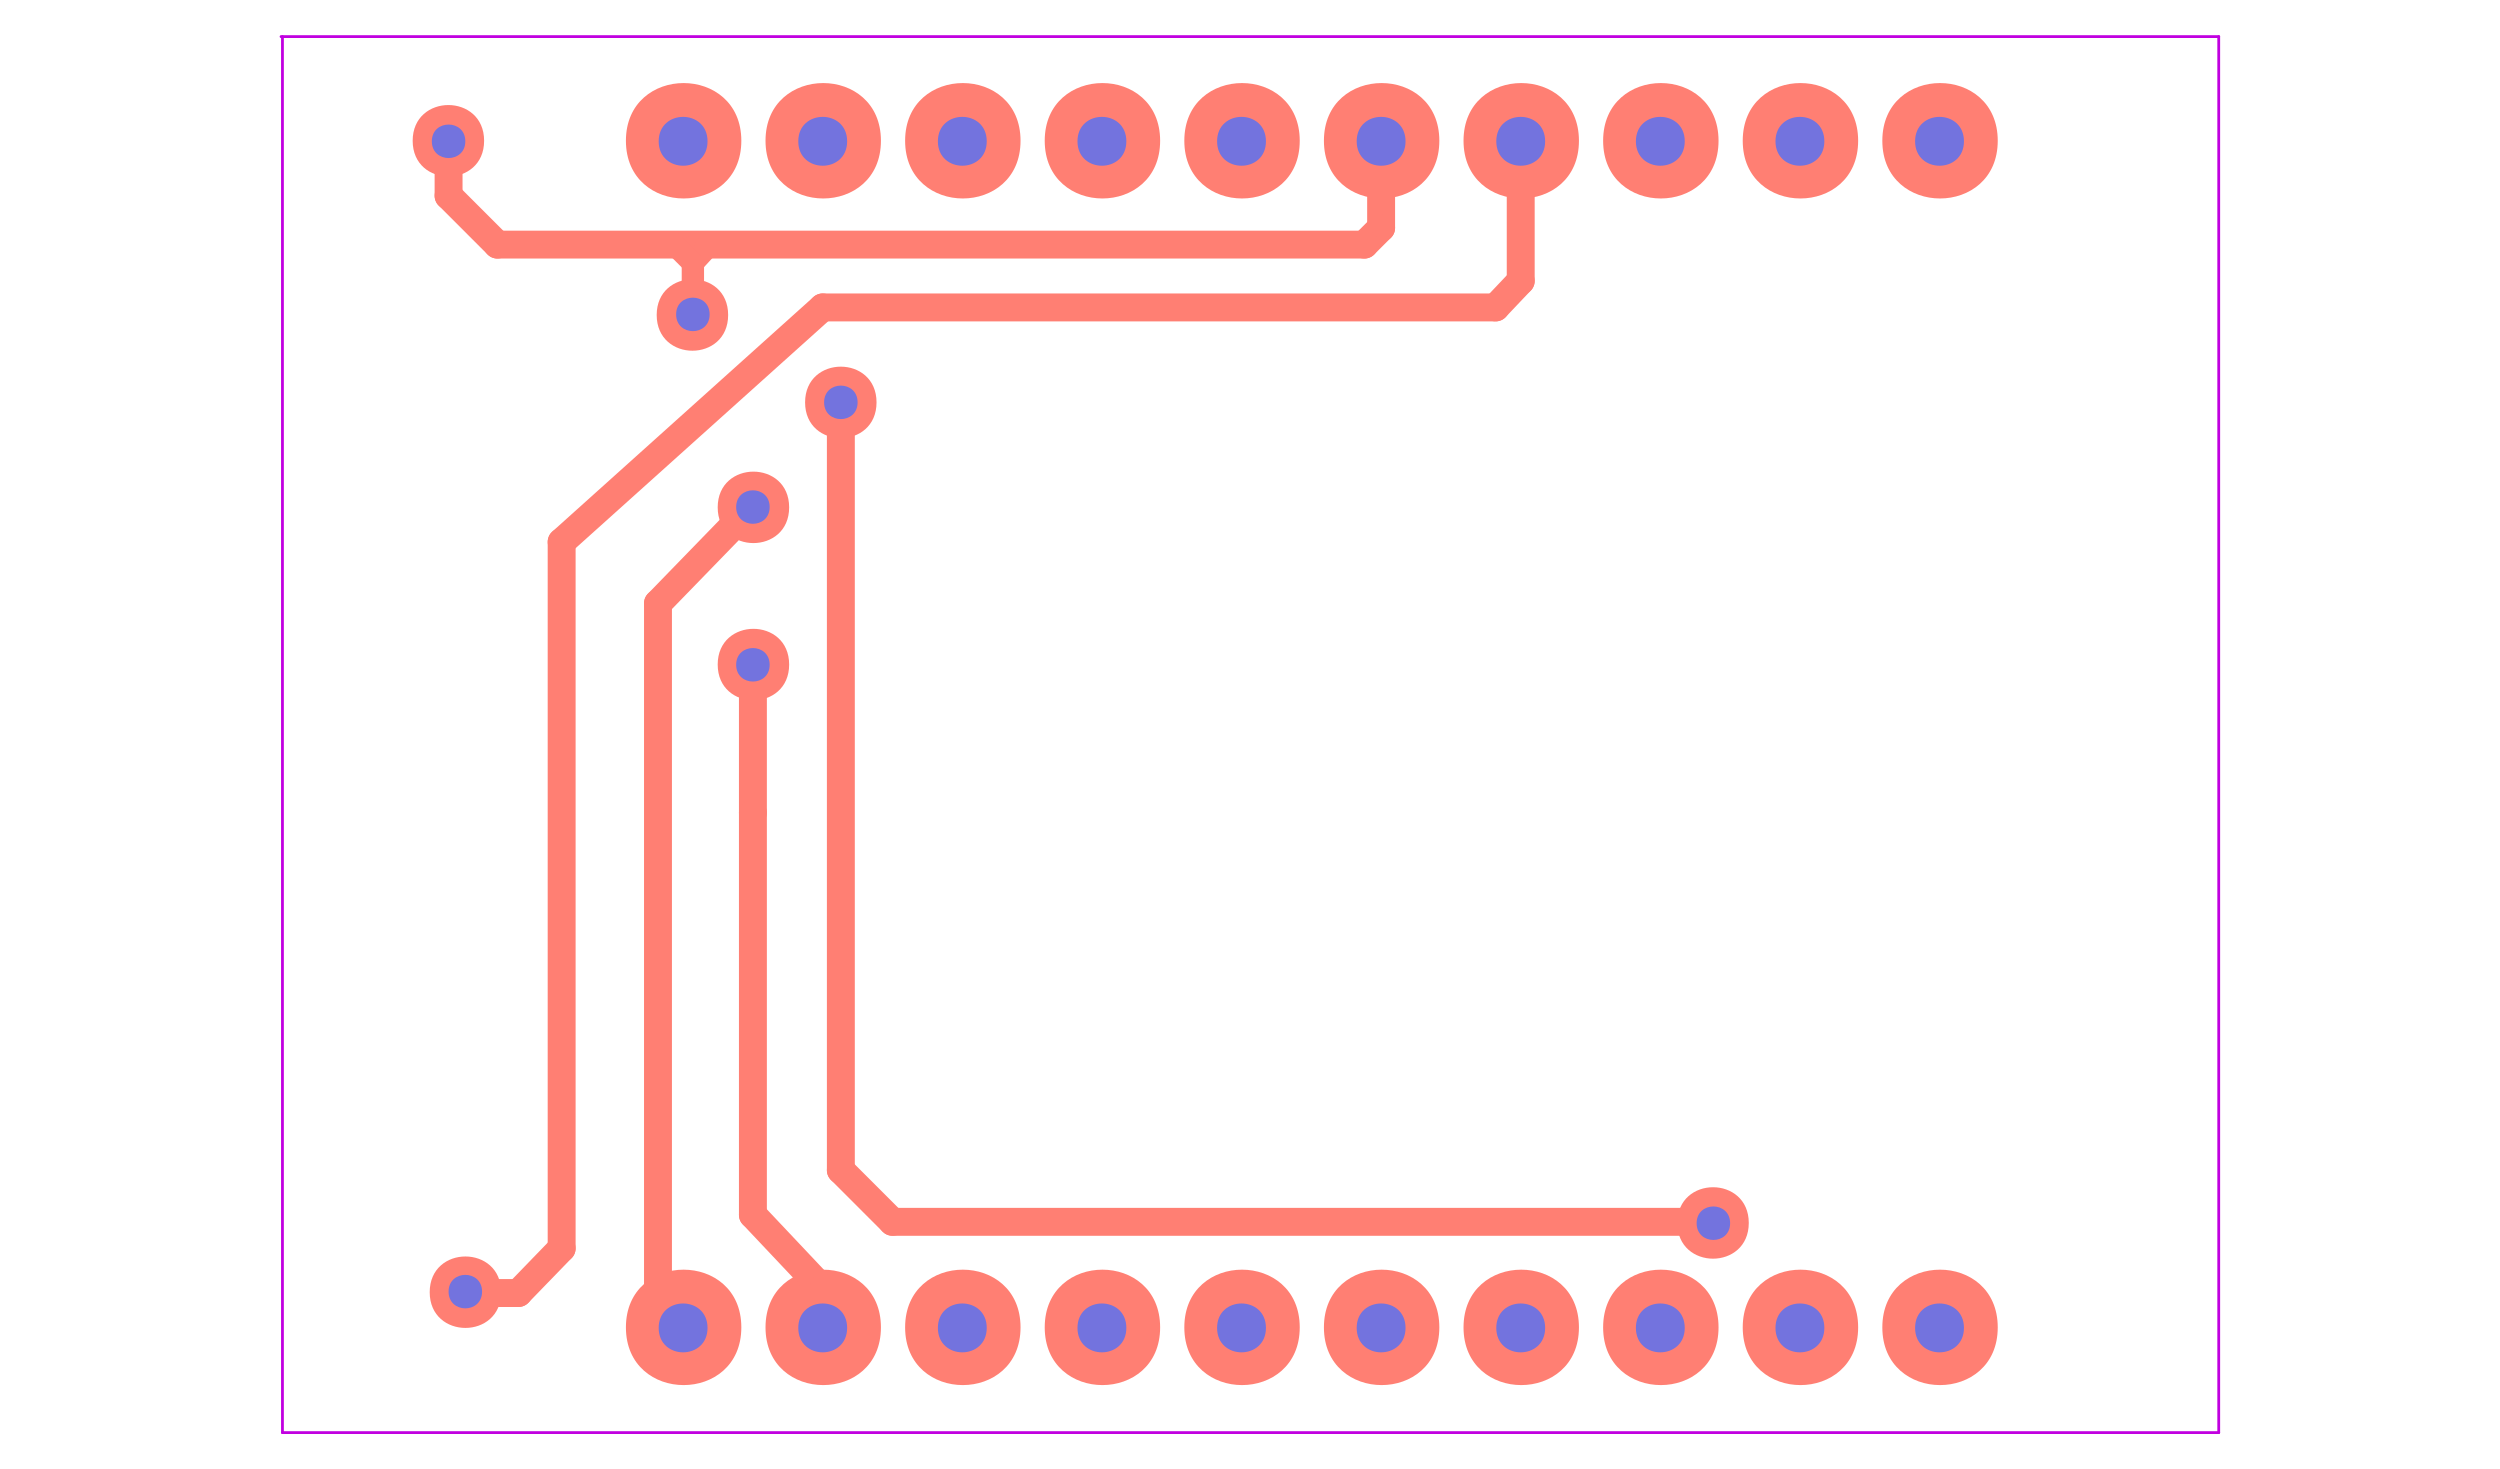 <?xml version="1.0" encoding="UTF-8"?>
<svg xmlns="http://www.w3.org/2000/svg" xmlns:xlink="http://www.w3.org/1999/xlink" width="1326pt" height="779pt" viewBox="0 0 1326 779" version="1.1">
<g id="surface0">
<path style="fill:none;stroke-width:0.002;stroke-linecap:round;stroke-linejoin:miter;stroke:rgb(75.686%,0%,87.843%);stroke-opacity:1;stroke-miterlimit:10;" d="M 0.001 1.001 L 1.389 1.001 " transform="matrix(740.447,0,0,-740.447,148.331,760.598)"/>
<path style="fill:none;stroke-width:0.002;stroke-linecap:round;stroke-linejoin:miter;stroke:rgb(75.686%,0%,87.843%);stroke-opacity:1;stroke-miterlimit:10;" d="M 1.389 1.001 L 1.389 0.001 " transform="matrix(740.447,0,0,-740.447,148.331,760.598)"/>
<path style="fill:none;stroke-width:0.002;stroke-linecap:round;stroke-linejoin:miter;stroke:rgb(75.686%,0%,87.843%);stroke-opacity:1;stroke-miterlimit:10;" d="M 1.389 0.001 L 0.002 0.001 " transform="matrix(740.447,0,0,-740.447,148.331,760.598)"/>
<path style="fill:none;stroke-width:0.002;stroke-linecap:round;stroke-linejoin:miter;stroke:rgb(75.686%,0%,87.843%);stroke-opacity:1;stroke-miterlimit:10;" d="M 0.002 0.001 L 0.002 1.001 " transform="matrix(740.447,0,0,-740.447,148.331,760.598)"/>
<path style=" stroke:none;fill-rule:evenodd;fill:rgb(100%,49.804%,45.098%);fill-opacity:1;" d="M 467.246 74.664 C 467.246 33.852 406.031 33.852 406.031 74.664 C 406.031 115.477 467.246 115.477 467.246 74.664 "/>
<path style=" stroke:none;fill-rule:evenodd;fill:rgb(100%,49.804%,45.098%);fill-opacity:1;" d="M 541.293 74.664 C 541.293 33.852 480.074 33.852 480.074 74.664 C 480.074 115.477 541.293 115.477 541.293 74.664 "/>
<path style=" stroke:none;fill-rule:evenodd;fill:rgb(100%,49.804%,45.098%);fill-opacity:1;" d="M 615.336 74.664 C 615.336 33.852 554.121 33.852 554.121 74.664 C 554.121 115.477 615.336 115.477 615.336 74.664 "/>
<path style=" stroke:none;fill-rule:evenodd;fill:rgb(100%,49.804%,45.098%);fill-opacity:1;" d="M 689.383 74.664 C 689.383 33.852 628.164 33.852 628.164 74.664 C 628.164 115.477 689.383 115.477 689.383 74.664 "/>
<path style=" stroke:none;fill-rule:evenodd;fill:rgb(100%,49.804%,45.098%);fill-opacity:1;" d="M 763.426 74.664 C 763.426 33.852 702.207 33.852 702.207 74.664 C 702.207 115.477 763.426 115.477 763.426 74.664 "/>
<path style=" stroke:none;fill-rule:evenodd;fill:rgb(100%,49.804%,45.098%);fill-opacity:1;" d="M 837.473 74.664 C 837.473 33.852 776.254 33.852 776.254 74.664 C 776.254 115.477 837.473 115.477 837.473 74.664 "/>
<path style=" stroke:none;fill-rule:evenodd;fill:rgb(100%,49.804%,45.098%);fill-opacity:1;" d="M 911.516 74.664 C 911.516 33.852 850.297 33.852 850.297 74.664 C 850.297 115.477 911.516 115.477 911.516 74.664 "/>
<path style=" stroke:none;fill-rule:evenodd;fill:rgb(100%,49.804%,45.098%);fill-opacity:1;" d="M 985.562 74.664 C 985.562 33.852 924.344 33.852 924.344 74.664 C 924.344 115.477 985.562 115.477 985.562 74.664 "/>
<path style=" stroke:none;fill-rule:evenodd;fill:rgb(100%,49.804%,45.098%);fill-opacity:1;" d="M 467.246 704.043 C 467.246 663.23 406.031 663.23 406.031 704.043 C 406.031 744.855 467.246 744.855 467.246 704.043 "/>
<path style=" stroke:none;fill-rule:evenodd;fill:rgb(100%,49.804%,45.098%);fill-opacity:1;" d="M 541.293 704.043 C 541.293 663.23 480.074 663.23 480.074 704.043 C 480.074 744.855 541.293 744.855 541.293 704.043 "/>
<path style=" stroke:none;fill-rule:evenodd;fill:rgb(100%,49.804%,45.098%);fill-opacity:1;" d="M 615.336 704.043 C 615.336 663.23 554.121 663.23 554.121 704.043 C 554.121 744.855 615.336 744.855 615.336 704.043 "/>
<path style=" stroke:none;fill-rule:evenodd;fill:rgb(100%,49.804%,45.098%);fill-opacity:1;" d="M 689.383 704.043 C 689.383 663.23 628.164 663.23 628.164 704.043 C 628.164 744.855 689.383 744.855 689.383 704.043 "/>
<path style=" stroke:none;fill-rule:evenodd;fill:rgb(100%,49.804%,45.098%);fill-opacity:1;" d="M 763.426 704.043 C 763.426 663.23 702.207 663.23 702.207 704.043 C 702.207 744.855 763.426 744.855 763.426 704.043 "/>
<path style=" stroke:none;fill-rule:evenodd;fill:rgb(100%,49.804%,45.098%);fill-opacity:1;" d="M 837.473 704.043 C 837.473 663.23 776.254 663.23 776.254 704.043 C 776.254 744.855 837.473 744.855 837.473 704.043 "/>
<path style=" stroke:none;fill-rule:evenodd;fill:rgb(100%,49.804%,45.098%);fill-opacity:1;" d="M 911.516 704.043 C 911.516 663.23 850.297 663.23 850.297 704.043 C 850.297 744.855 911.516 744.855 911.516 704.043 "/>
<path style=" stroke:none;fill-rule:evenodd;fill:rgb(100%,49.804%,45.098%);fill-opacity:1;" d="M 985.562 704.043 C 985.562 663.23 924.344 663.23 924.344 704.043 C 924.344 744.855 985.562 744.855 985.562 704.043 "/>
<path style=" stroke:none;fill-rule:evenodd;fill:rgb(100%,49.804%,45.098%);fill-opacity:1;" d="M 393.203 704.043 C 393.203 663.23 331.984 663.23 331.984 704.043 C 331.984 744.855 393.203 744.855 393.203 704.043 "/>
<path style=" stroke:none;fill-rule:evenodd;fill:rgb(100%,49.804%,45.098%);fill-opacity:1;" d="M 1059.605 74.664 C 1059.605 33.852 998.387 33.852 998.387 74.664 C 998.387 115.477 1059.605 115.477 1059.605 74.664 "/>
<path style=" stroke:none;fill-rule:evenodd;fill:rgb(100%,49.804%,45.098%);fill-opacity:1;" d="M 393.203 74.664 C 393.203 33.852 331.984 33.852 331.984 74.664 C 331.984 115.477 393.203 115.477 393.203 74.664 "/>
<path style=" stroke:none;fill-rule:evenodd;fill:rgb(100%,49.804%,45.098%);fill-opacity:1;" d="M 1059.605 704.043 C 1059.605 663.23 998.387 663.23 998.387 704.043 C 998.387 744.855 1059.605 744.855 1059.605 704.043 "/>
<path style="fill:none;stroke-width:0.02;stroke-linecap:round;stroke-linejoin:miter;stroke:rgb(100%,49.804%,45.098%);stroke-opacity:1;stroke-miterlimit:10;" d="M 0.889 0.926 L 0.889 0.826 " transform="matrix(740.447,0,0,-740.447,148.331,760.598)"/>
<path style="fill:none;stroke-width:0.02;stroke-linecap:round;stroke-linejoin:miter;stroke:rgb(100%,49.804%,45.098%);stroke-opacity:1;stroke-miterlimit:10;" d="M 0.889 0.826 L 0.871 0.807 " transform="matrix(740.447,0,0,-740.447,148.331,760.598)"/>
<path style="fill:none;stroke-width:0.02;stroke-linecap:round;stroke-linejoin:miter;stroke:rgb(100%,49.804%,45.098%);stroke-opacity:1;stroke-miterlimit:10;" d="M 0.871 0.807 L 0.389 0.807 " transform="matrix(740.447,0,0,-740.447,148.331,760.598)"/>
<path style=" stroke:none;fill-rule:evenodd;fill:rgb(100%,49.804%,45.098%);fill-opacity:1;" d="M 386.207 167.074 C 386.207 141.809 348.309 141.809 348.309 167.074 C 348.309 192.34 386.207 192.34 386.207 167.074 "/>
<path style=" stroke:none;fill-rule:evenodd;fill:rgb(100%,49.804%,45.098%);fill-opacity:1;" d="M 464.914 213.426 C 464.914 188.16 427.02 188.16 427.02 213.426 C 427.02 238.691 464.914 238.691 464.914 213.426 "/>
<path style=" stroke:none;fill-rule:evenodd;fill:rgb(100%,49.804%,45.098%);fill-opacity:1;" d="M 256.773 74.664 C 256.773 49.398 218.879 49.398 218.879 74.664 C 218.879 99.93 256.773 99.93 256.773 74.664 "/>
<path style=" stroke:none;fill-rule:evenodd;fill:rgb(100%,49.804%,45.098%);fill-opacity:1;" d="M 927.551 648.656 C 927.551 623.391 889.652 623.391 889.652 648.656 C 889.652 673.922 927.551 673.922 927.551 648.656 "/>
<path style=" stroke:none;fill-rule:evenodd;fill:rgb(100%,49.804%,45.098%);fill-opacity:1;" d="M 418.566 269.105 C 418.566 243.84 380.668 243.84 380.668 269.105 C 380.668 294.367 418.566 294.367 418.566 269.105 "/>
<path style=" stroke:none;fill-rule:evenodd;fill:rgb(100%,49.804%,45.098%);fill-opacity:1;" d="M 418.566 352.477 C 418.566 327.215 380.668 327.215 380.668 352.477 C 380.668 377.742 418.566 377.742 418.566 352.477 "/>
<path style="fill:none;stroke-width:0.02;stroke-linecap:round;stroke-linejoin:miter;stroke:rgb(100%,49.804%,45.098%);stroke-opacity:1;stroke-miterlimit:10;" d="M 0.789 0.924 L 0.789 0.864 " transform="matrix(740.447,0,0,-740.447,148.331,760.598)"/>
<path style="fill:none;stroke-width:0.02;stroke-linecap:round;stroke-linejoin:miter;stroke:rgb(100%,49.804%,45.098%);stroke-opacity:1;stroke-miterlimit:10;" d="M 0.789 0.864 L 0.777 0.852 " transform="matrix(740.447,0,0,-740.447,148.331,760.598)"/>
<path style="fill:none;stroke-width:0.02;stroke-linecap:round;stroke-linejoin:miter;stroke:rgb(100%,49.804%,45.098%);stroke-opacity:1;stroke-miterlimit:10;" d="M 0.777 0.852 L 0.156 0.852 " transform="matrix(740.447,0,0,-740.447,148.331,760.598)"/>
<path style="fill:none;stroke-width:0.02;stroke-linecap:round;stroke-linejoin:miter;stroke:rgb(100%,49.804%,45.098%);stroke-opacity:1;stroke-miterlimit:10;" d="M 0.156 0.852 L 0.121 0.887 " transform="matrix(740.447,0,0,-740.447,148.331,760.598)"/>
<path style="fill:none;stroke-width:0.02;stroke-linecap:round;stroke-linejoin:miter;stroke:rgb(100%,49.804%,45.098%);stroke-opacity:1;stroke-miterlimit:10;" d="M 0.121 0.887 L 0.121 0.926 " transform="matrix(740.447,0,0,-740.447,148.331,760.598)"/>
<path style="fill:none;stroke-width:0.016;stroke-linecap:round;stroke-linejoin:miter;stroke:rgb(100%,49.804%,45.098%);stroke-opacity:1;stroke-miterlimit:10;" d="M 0.296 0.801 L 0.296 0.85 " transform="matrix(740.447,0,0,-740.447,148.331,760.598)"/>
<path style="fill:none;stroke-width:0.02;stroke-linecap:round;stroke-linejoin:miter;stroke:rgb(100%,49.804%,45.098%);stroke-opacity:1;stroke-miterlimit:10;" d="M 0.338 0.664 L 0.271 0.595 " transform="matrix(740.447,0,0,-740.447,148.331,760.598)"/>
<path style="fill:none;stroke-width:0.02;stroke-linecap:round;stroke-linejoin:miter;stroke:rgb(100%,49.804%,45.098%);stroke-opacity:1;stroke-miterlimit:10;" d="M 0.271 0.595 L 0.271 0.083 " transform="matrix(740.447,0,0,-740.447,148.331,760.598)"/>
<path style="fill:none;stroke-width:0.02;stroke-linecap:round;stroke-linejoin:miter;stroke:rgb(100%,49.804%,45.098%);stroke-opacity:1;stroke-miterlimit:10;" d="M 0.271 0.083 L 0.289 0.076 " transform="matrix(740.447,0,0,-740.447,148.331,760.598)"/>
<path style="fill:none;stroke-width:0.02;stroke-linecap:round;stroke-linejoin:miter;stroke:rgb(100%,49.804%,45.098%);stroke-opacity:1;stroke-miterlimit:10;" d="M 0.339 0.552 L 0.339 0.445 " transform="matrix(740.447,0,0,-740.447,148.331,760.598)"/>
<path style="fill:none;stroke-width:0.02;stroke-linecap:round;stroke-linejoin:miter;stroke:rgb(100%,49.804%,45.098%);stroke-opacity:1;stroke-miterlimit:10;" d="M 0.339 0.445 L 0.339 0.157 " transform="matrix(740.447,0,0,-740.447,148.331,760.598)"/>
<path style="fill:none;stroke-width:0.02;stroke-linecap:round;stroke-linejoin:miter;stroke:rgb(100%,49.804%,45.098%);stroke-opacity:1;stroke-miterlimit:10;" d="M 0.339 0.157 L 0.389 0.104 " transform="matrix(740.447,0,0,-740.447,148.331,760.598)"/>
<path style="fill:none;stroke-width:0.02;stroke-linecap:round;stroke-linejoin:miter;stroke:rgb(100%,49.804%,45.098%);stroke-opacity:1;stroke-miterlimit:10;" d="M 0.389 0.104 L 0.389 0.076 " transform="matrix(740.447,0,0,-740.447,148.331,760.598)"/>
<path style="fill:none;stroke-width:0.02;stroke-linecap:round;stroke-linejoin:miter;stroke:rgb(100%,49.804%,45.098%);stroke-opacity:1;stroke-miterlimit:10;" d="M 1.027 0.152 L 0.439 0.152 " transform="matrix(740.447,0,0,-740.447,148.331,760.598)"/>
<path style="fill:none;stroke-width:0.02;stroke-linecap:round;stroke-linejoin:miter;stroke:rgb(100%,49.804%,45.098%);stroke-opacity:1;stroke-miterlimit:10;" d="M 0.439 0.152 L 0.402 0.189 " transform="matrix(740.447,0,0,-740.447,148.331,760.598)"/>
<path style="fill:none;stroke-width:0.02;stroke-linecap:round;stroke-linejoin:miter;stroke:rgb(100%,49.804%,45.098%);stroke-opacity:1;stroke-miterlimit:10;" d="M 0.402 0.189 L 0.402 0.739 " transform="matrix(740.447,0,0,-740.447,148.331,760.598)"/>
<path style="fill:none;stroke-width:0.016;stroke-linecap:round;stroke-linejoin:miter;stroke:rgb(100%,49.804%,45.098%);stroke-opacity:1;stroke-miterlimit:10;" d="M 0.296 0.839 L 0.308 0.852 " transform="matrix(740.447,0,0,-740.447,148.331,760.598)"/>
<path style="fill:none;stroke-width:0.016;stroke-linecap:round;stroke-linejoin:miter;stroke:rgb(100%,49.804%,45.098%);stroke-opacity:1;stroke-miterlimit:10;" d="M 0.296 0.839 L 0.283 0.852 " transform="matrix(740.447,0,0,-740.447,148.331,760.598)"/>
<path style="fill:none;stroke-width:0.02;stroke-linecap:round;stroke-linejoin:miter;stroke:rgb(100%,49.804%,45.098%);stroke-opacity:1;stroke-miterlimit:10;" d="M 0.133 0.101 L 0.171 0.101 " transform="matrix(740.447,0,0,-740.447,148.331,760.598)"/>
<path style="fill:none;stroke-width:0.02;stroke-linecap:round;stroke-linejoin:miter;stroke:rgb(100%,49.804%,45.098%);stroke-opacity:1;stroke-miterlimit:10;" d="M 0.171 0.101 L 0.202 0.133 " transform="matrix(740.447,0,0,-740.447,148.331,760.598)"/>
<path style="fill:none;stroke-width:0.02;stroke-linecap:round;stroke-linejoin:miter;stroke:rgb(100%,49.804%,45.098%);stroke-opacity:1;stroke-miterlimit:10;" d="M 0.202 0.133 L 0.202 0.639 " transform="matrix(740.447,0,0,-740.447,148.331,760.598)"/>
<path style="fill:none;stroke-width:0.02;stroke-linecap:round;stroke-linejoin:miter;stroke:rgb(100%,49.804%,45.098%);stroke-opacity:1;stroke-miterlimit:10;" d="M 0.202 0.639 L 0.389 0.807 " transform="matrix(740.447,0,0,-740.447,148.331,760.598)"/>
<path style=" stroke:none;fill-rule:evenodd;fill:rgb(100%,49.804%,45.098%);fill-opacity:1;" d="M 265.812 685.387 C 265.812 660.121 227.914 660.121 227.914 685.387 C 227.914 710.652 265.812 710.652 265.812 685.387 "/>
<path style=" stroke:none;fill-rule:evenodd;fill:rgb(45.098%,45.098%,87.059%);fill-opacity:1;" d="M 255.695 685.074 C 255.695 673.227 237.926 673.227 237.926 685.074 C 237.926 696.918 255.695 696.918 255.695 685.074 "/>
<path style=" stroke:none;fill-rule:evenodd;fill:rgb(45.098%,45.098%,87.059%);fill-opacity:1;" d="M 408.227 352.613 C 408.227 340.766 390.457 340.766 390.457 352.613 C 390.457 364.457 408.227 364.457 408.227 352.613 "/>
<path style=" stroke:none;fill-rule:evenodd;fill:rgb(45.098%,45.098%,87.059%);fill-opacity:1;" d="M 408.227 268.941 C 408.227 257.094 390.457 257.094 390.457 268.941 C 390.457 280.789 408.227 280.789 408.227 268.941 "/>
<path style=" stroke:none;fill-rule:evenodd;fill:rgb(45.098%,45.098%,87.059%);fill-opacity:1;" d="M 454.875 213.406 C 454.875 201.559 437.105 201.559 437.105 213.406 C 437.105 225.254 454.875 225.254 454.875 213.406 "/>
<path style=" stroke:none;fill-rule:evenodd;fill:rgb(45.098%,45.098%,87.059%);fill-opacity:1;" d="M 376.387 166.758 C 376.387 154.914 358.617 154.914 358.617 166.758 C 358.617 178.605 376.387 178.605 376.387 166.758 "/>
<path style=" stroke:none;fill-rule:evenodd;fill:rgb(45.098%,45.098%,87.059%);fill-opacity:1;" d="M 246.809 74.945 C 246.809 63.098 229.039 63.098 229.039 74.945 C 229.039 86.793 246.809 86.793 246.809 74.945 "/>
<path style=" stroke:none;fill-rule:evenodd;fill:rgb(45.098%,45.098%,87.059%);fill-opacity:1;" d="M 917.656 648.789 C 917.656 636.945 899.887 636.945 899.887 648.789 C 899.887 660.637 917.656 660.637 917.656 648.789 "/>
<path style=" stroke:none;fill-rule:evenodd;fill:rgb(45.098%,45.098%,87.059%);fill-opacity:1;" d="M 375.277 704.324 C 375.277 687.047 349.363 687.047 349.363 704.324 C 349.363 721.602 375.277 721.602 375.277 704.324 "/>
<path style=" stroke:none;fill-rule:evenodd;fill:rgb(45.098%,45.098%,87.059%);fill-opacity:1;" d="M 449.324 704.324 C 449.324 687.047 423.406 687.047 423.406 704.324 C 423.406 721.602 449.324 721.602 449.324 704.324 "/>
<path style=" stroke:none;fill-rule:evenodd;fill:rgb(45.098%,45.098%,87.059%);fill-opacity:1;" d="M 523.367 704.324 C 523.367 687.047 497.453 687.047 497.453 704.324 C 497.453 721.602 523.367 721.602 523.367 704.324 "/>
<path style=" stroke:none;fill-rule:evenodd;fill:rgb(45.098%,45.098%,87.059%);fill-opacity:1;" d="M 597.414 704.324 C 597.414 687.047 571.496 687.047 571.496 704.324 C 571.496 721.602 597.414 721.602 597.414 704.324 "/>
<path style=" stroke:none;fill-rule:evenodd;fill:rgb(45.098%,45.098%,87.059%);fill-opacity:1;" d="M 671.457 704.324 C 671.457 687.047 645.543 687.047 645.543 704.324 C 645.543 721.602 671.457 721.602 671.457 704.324 "/>
<path style=" stroke:none;fill-rule:evenodd;fill:rgb(45.098%,45.098%,87.059%);fill-opacity:1;" d="M 745.5 704.324 C 745.5 687.047 719.586 687.047 719.586 704.324 C 719.586 721.602 745.5 721.602 745.5 704.324 "/>
<path style=" stroke:none;fill-rule:evenodd;fill:rgb(45.098%,45.098%,87.059%);fill-opacity:1;" d="M 819.547 704.324 C 819.547 687.047 793.629 687.047 793.629 704.324 C 793.629 721.602 819.547 721.602 819.547 704.324 "/>
<path style=" stroke:none;fill-rule:evenodd;fill:rgb(45.098%,45.098%,87.059%);fill-opacity:1;" d="M 893.59 704.324 C 893.59 687.047 867.676 687.047 867.676 704.324 C 867.676 721.602 893.59 721.602 893.59 704.324 "/>
<path style=" stroke:none;fill-rule:evenodd;fill:rgb(45.098%,45.098%,87.059%);fill-opacity:1;" d="M 967.637 704.324 C 967.637 687.047 941.719 687.047 941.719 704.324 C 941.719 721.602 967.637 721.602 967.637 704.324 "/>
<path style=" stroke:none;fill-rule:evenodd;fill:rgb(45.098%,45.098%,87.059%);fill-opacity:1;" d="M 1041.68 704.324 C 1041.68 687.047 1015.766 687.047 1015.766 704.324 C 1015.766 721.602 1041.68 721.602 1041.68 704.324 "/>
<path style=" stroke:none;fill-rule:evenodd;fill:rgb(45.098%,45.098%,87.059%);fill-opacity:1;" d="M 1041.68 74.945 C 1041.68 57.668 1015.766 57.668 1015.766 74.945 C 1015.766 92.223 1041.68 92.223 1041.68 74.945 "/>
<path style=" stroke:none;fill-rule:evenodd;fill:rgb(45.098%,45.098%,87.059%);fill-opacity:1;" d="M 967.637 74.945 C 967.637 57.668 941.719 57.668 941.719 74.945 C 941.719 92.223 967.637 92.223 967.637 74.945 "/>
<path style=" stroke:none;fill-rule:evenodd;fill:rgb(45.098%,45.098%,87.059%);fill-opacity:1;" d="M 893.59 74.945 C 893.59 57.668 867.676 57.668 867.676 74.945 C 867.676 92.223 893.59 92.223 893.59 74.945 "/>
<path style=" stroke:none;fill-rule:evenodd;fill:rgb(45.098%,45.098%,87.059%);fill-opacity:1;" d="M 819.547 74.945 C 819.547 57.668 793.629 57.668 793.629 74.945 C 793.629 92.223 819.547 92.223 819.547 74.945 "/>
<path style=" stroke:none;fill-rule:evenodd;fill:rgb(45.098%,45.098%,87.059%);fill-opacity:1;" d="M 745.5 74.945 C 745.5 57.668 719.586 57.668 719.586 74.945 C 719.586 92.223 745.5 92.223 745.5 74.945 "/>
<path style=" stroke:none;fill-rule:evenodd;fill:rgb(45.098%,45.098%,87.059%);fill-opacity:1;" d="M 671.457 74.945 C 671.457 57.668 645.543 57.668 645.543 74.945 C 645.543 92.223 671.457 92.223 671.457 74.945 "/>
<path style=" stroke:none;fill-rule:evenodd;fill:rgb(45.098%,45.098%,87.059%);fill-opacity:1;" d="M 597.414 74.945 C 597.414 57.668 571.496 57.668 571.496 74.945 C 571.496 92.223 597.414 92.223 597.414 74.945 "/>
<path style=" stroke:none;fill-rule:evenodd;fill:rgb(45.098%,45.098%,87.059%);fill-opacity:1;" d="M 523.367 74.945 C 523.367 57.668 497.453 57.668 497.453 74.945 C 497.453 92.223 523.367 92.223 523.367 74.945 "/>
<path style=" stroke:none;fill-rule:evenodd;fill:rgb(45.098%,45.098%,87.059%);fill-opacity:1;" d="M 449.324 74.945 C 449.324 57.668 423.406 57.668 423.406 74.945 C 423.406 92.223 449.324 92.223 449.324 74.945 "/>
<path style=" stroke:none;fill-rule:evenodd;fill:rgb(45.098%,45.098%,87.059%);fill-opacity:1;" d="M 375.277 74.945 C 375.277 57.668 349.363 57.668 349.363 74.945 C 349.363 92.223 375.277 92.223 375.277 74.945 "/>
</g>
</svg>

